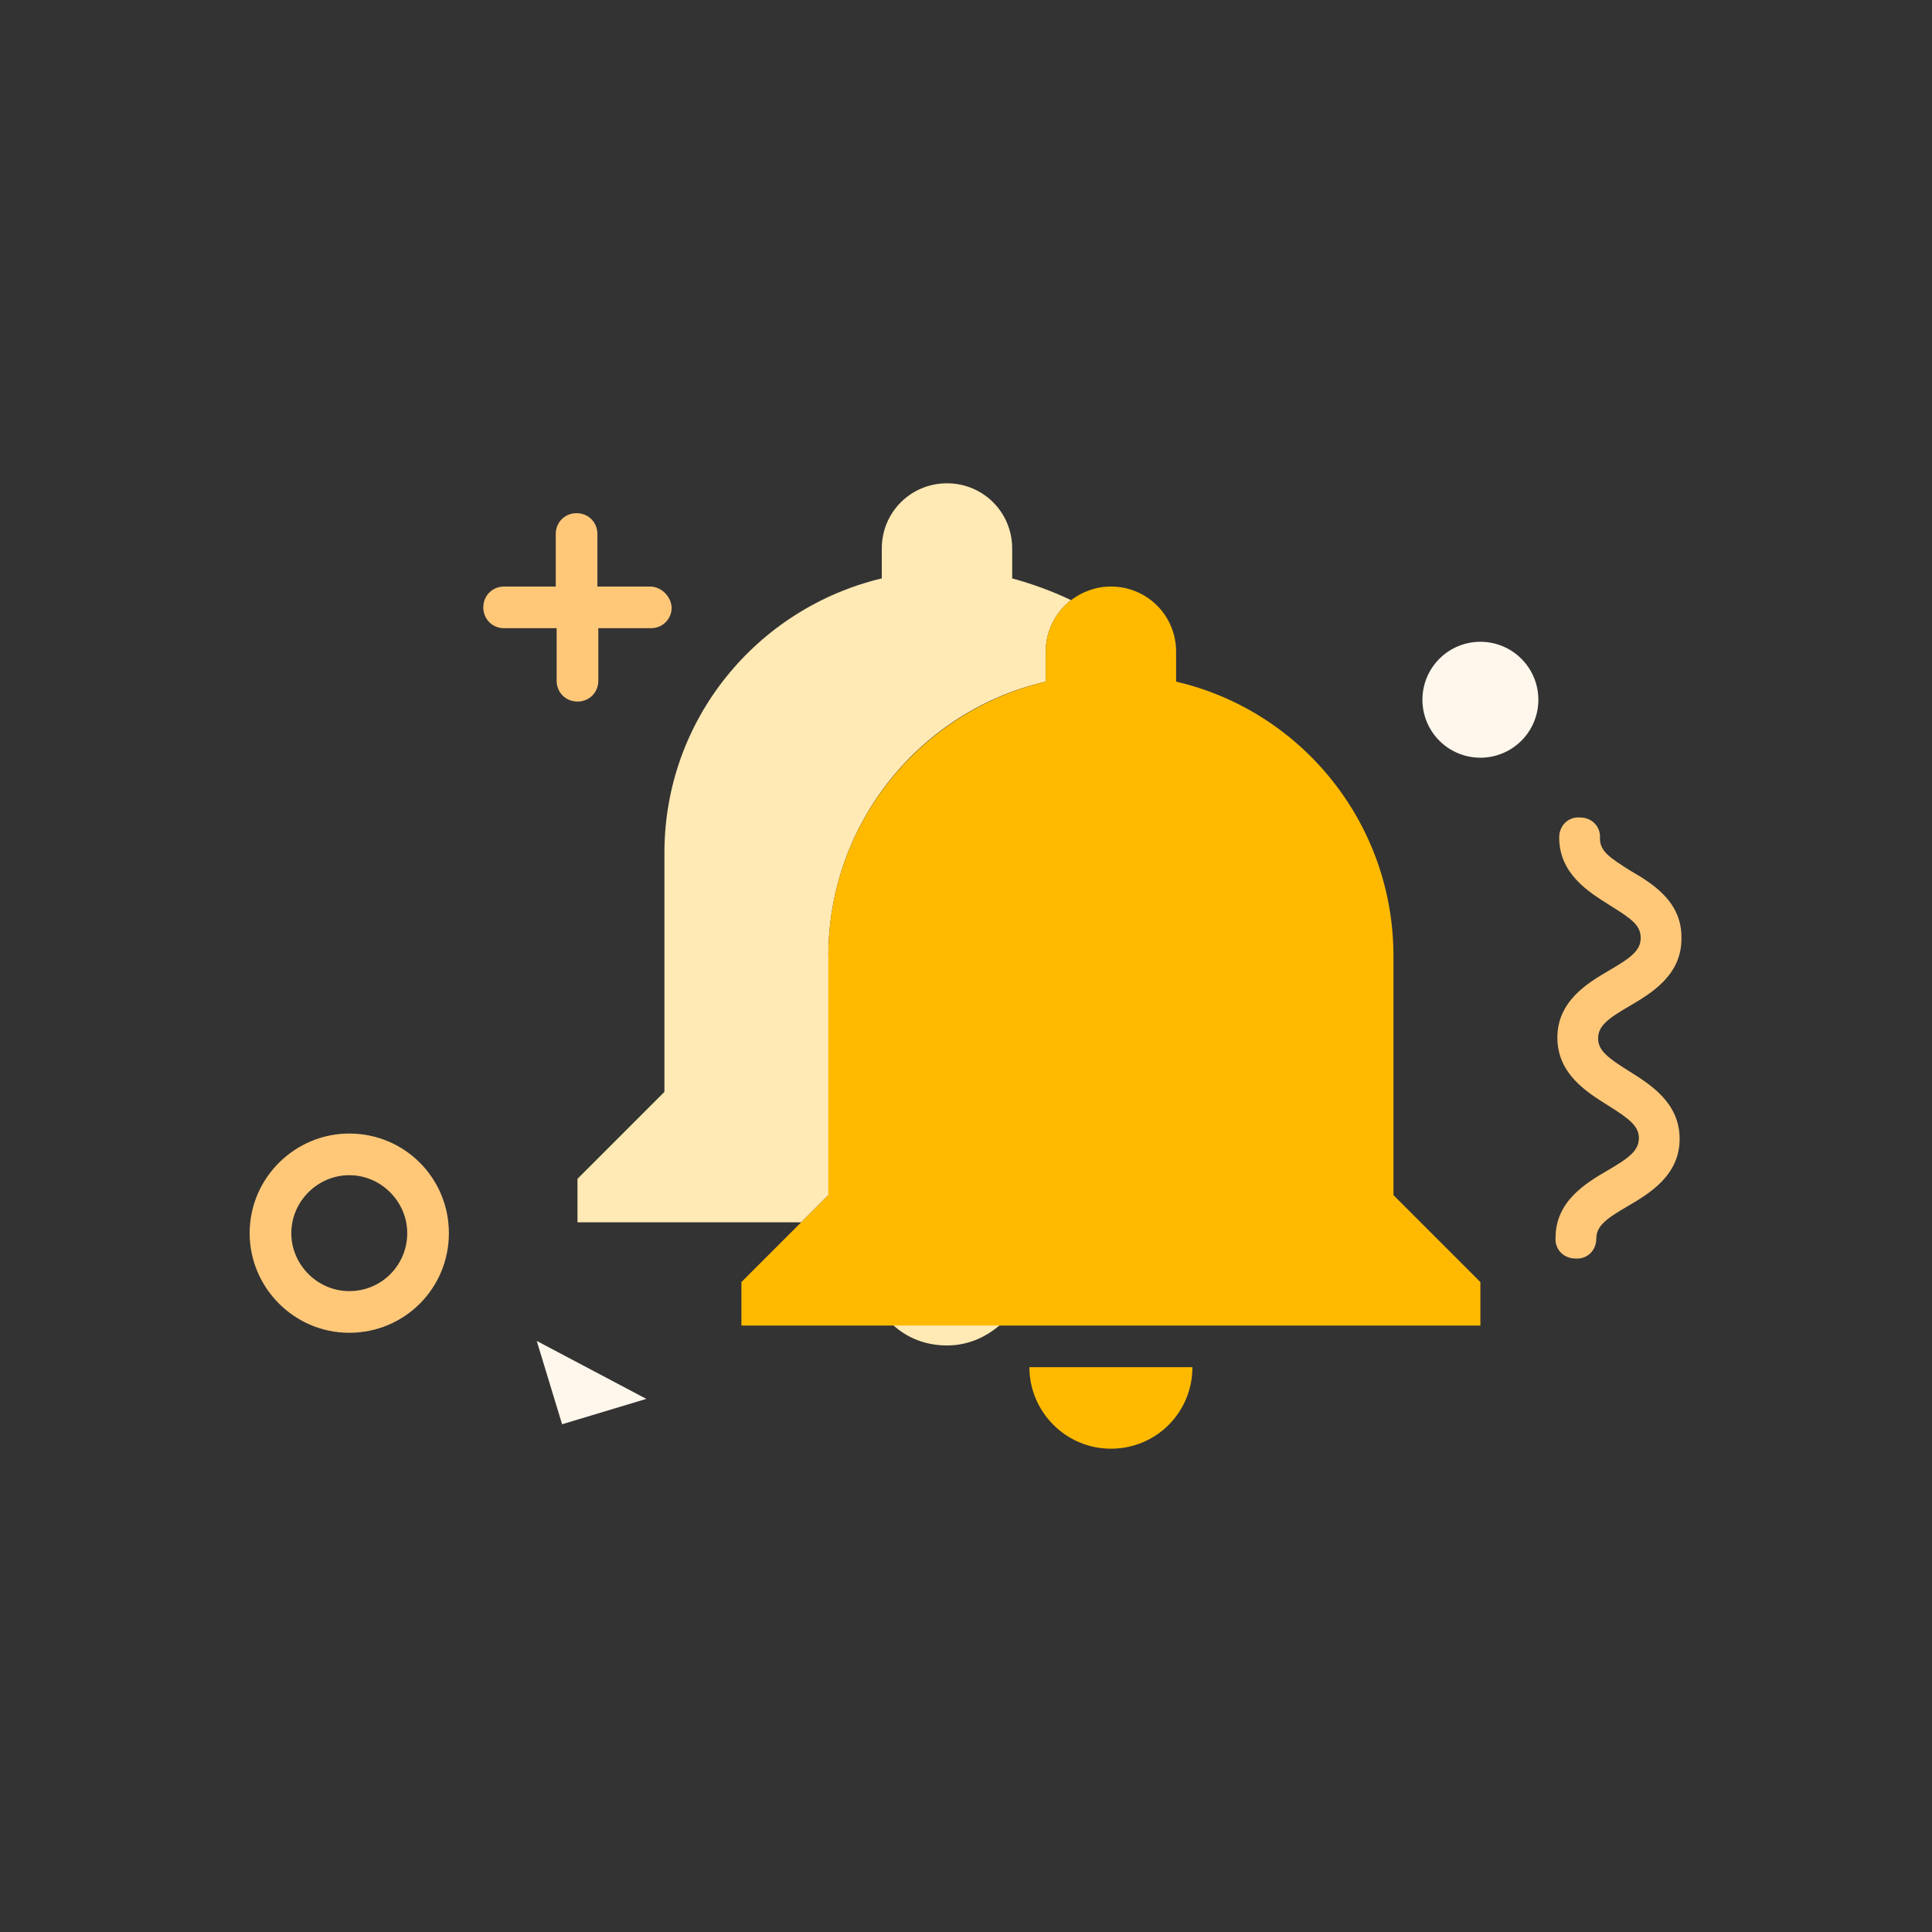 <svg t="1639466446745" viewBox="0 0 1024 1024" version="1.1" xmlns="http://www.w3.org/2000/svg" p-id="19958" width="200" height="200"><rect x="0" y="0" width="1024" height="1024" fill="#333333" stroke="none"/><path d="M439.04 506.72c0-70.56 48.96-130.08 115.2-145.44v-15.84c0-11.04 5.28-21.12 13.44-27.36-10.08-4.8-20.64-8.64-31.2-11.52v-15.84c0-19.2-15.36-34.56-34.56-34.56s-34.56 15.36-34.56 34.56v15.84c-66.24 15.84-115.2 74.88-115.2 145.44v126.72l-46.08 46.08v23.04h118.56l14.88-14.88V506.72zM501.92 713.12c11.04 0 20.64-4.32 28.32-11.04H473.12c7.68 7.2 17.76 11.04 28.8 11.04z" fill="#FFE9B4" p-id="19959"></path><path d="M738.56 633.44V506.72c0-70.56-48.96-130.08-115.2-145.44v-15.84c0-19.2-15.36-34.56-34.56-34.56-8.16 0-15.36 2.88-21.12 7.2-8.16 6.24-13.44 16.32-13.44 27.36v15.84c-66.24 15.84-115.2 74.88-115.2 145.44v126.72l-14.88 14.88-31.2 31.2v23.04h391.68v-23.04l-46.08-46.08zM588.8 767.84c24 0 43.2-19.2 43.2-43.2h-86.4c0 23.52 19.2 43.2 43.2 43.2z" fill="#FFBA00" p-id="19960"></path><path d="M344.48 310.88h-27.84v-27.84c0-6.24-4.8-11.04-11.04-11.04s-11.04 4.8-11.04 11.04v27.84H267.2c-6.24 0-11.04 4.8-11.04 11.04 0 6.24 4.8 11.04 11.04 11.04h27.84v27.84c0 6.24 4.8 11.04 11.04 11.04s11.04-4.8 11.04-11.04v-27.84h27.84c6.24 0 11.04-4.8 11.04-11.04-0.48-6.24-5.76-11.04-11.52-11.04zM891.2 497.6c0 19.2-15.84 28.8-27.36 35.52-11.52 6.72-16.8 10.56-16.8 17.28 0 6.24 4.8 10.08 16.32 17.28s26.88 16.8 26.88 36-15.84 28.8-27.36 35.52c-11.52 6.72-16.8 10.56-16.8 17.28 0 6.24-4.8 11.04-11.04 10.56-6.24 0-11.04-4.8-10.56-11.04 0-19.2 15.84-28.8 27.36-35.52 11.52-6.72 16.8-10.56 16.8-17.28 0-6.24-4.8-10.08-16.32-17.28s-26.88-16.8-26.88-36 15.84-28.8 27.36-35.52c11.52-6.72 16.8-10.56 16.8-17.28s-4.8-10.08-16.32-17.28-26.88-16.8-26.88-36c0-6.24 4.8-11.04 11.04-10.56 6.24 0 11.04 4.8 10.56 11.04 0 6.72 4.8 10.08 16.32 17.28 11.52 6.72 27.36 16.32 26.88 36z" fill="#FFC879" p-id="19961"></path><path d="M297.92 754.88l44.64-13.44-58.08-30.72z" fill="#FFF7EC" p-id="19962"></path><path d="M784.64 370.88m-30.72 0a30.72 30.72 0 1 0 61.44 0 30.72 30.72 0 1 0-61.44 0Z" fill="#FFF7EC" p-id="19963"></path><path d="M185.12 600.8c-28.8 0-52.8 23.52-52.8 52.8 0 28.8 23.52 52.8 52.8 52.8s52.8-23.52 52.8-52.8-23.52-52.8-52.8-52.8z m0 83.52c-16.8 0-30.72-13.92-30.72-30.72 0-16.8 13.92-30.72 30.72-30.72 16.8 0 30.72 13.92 30.72 30.72 0 16.8-13.44 30.72-30.72 30.72z" fill="#FFC879" p-id="19964"></path></svg>
